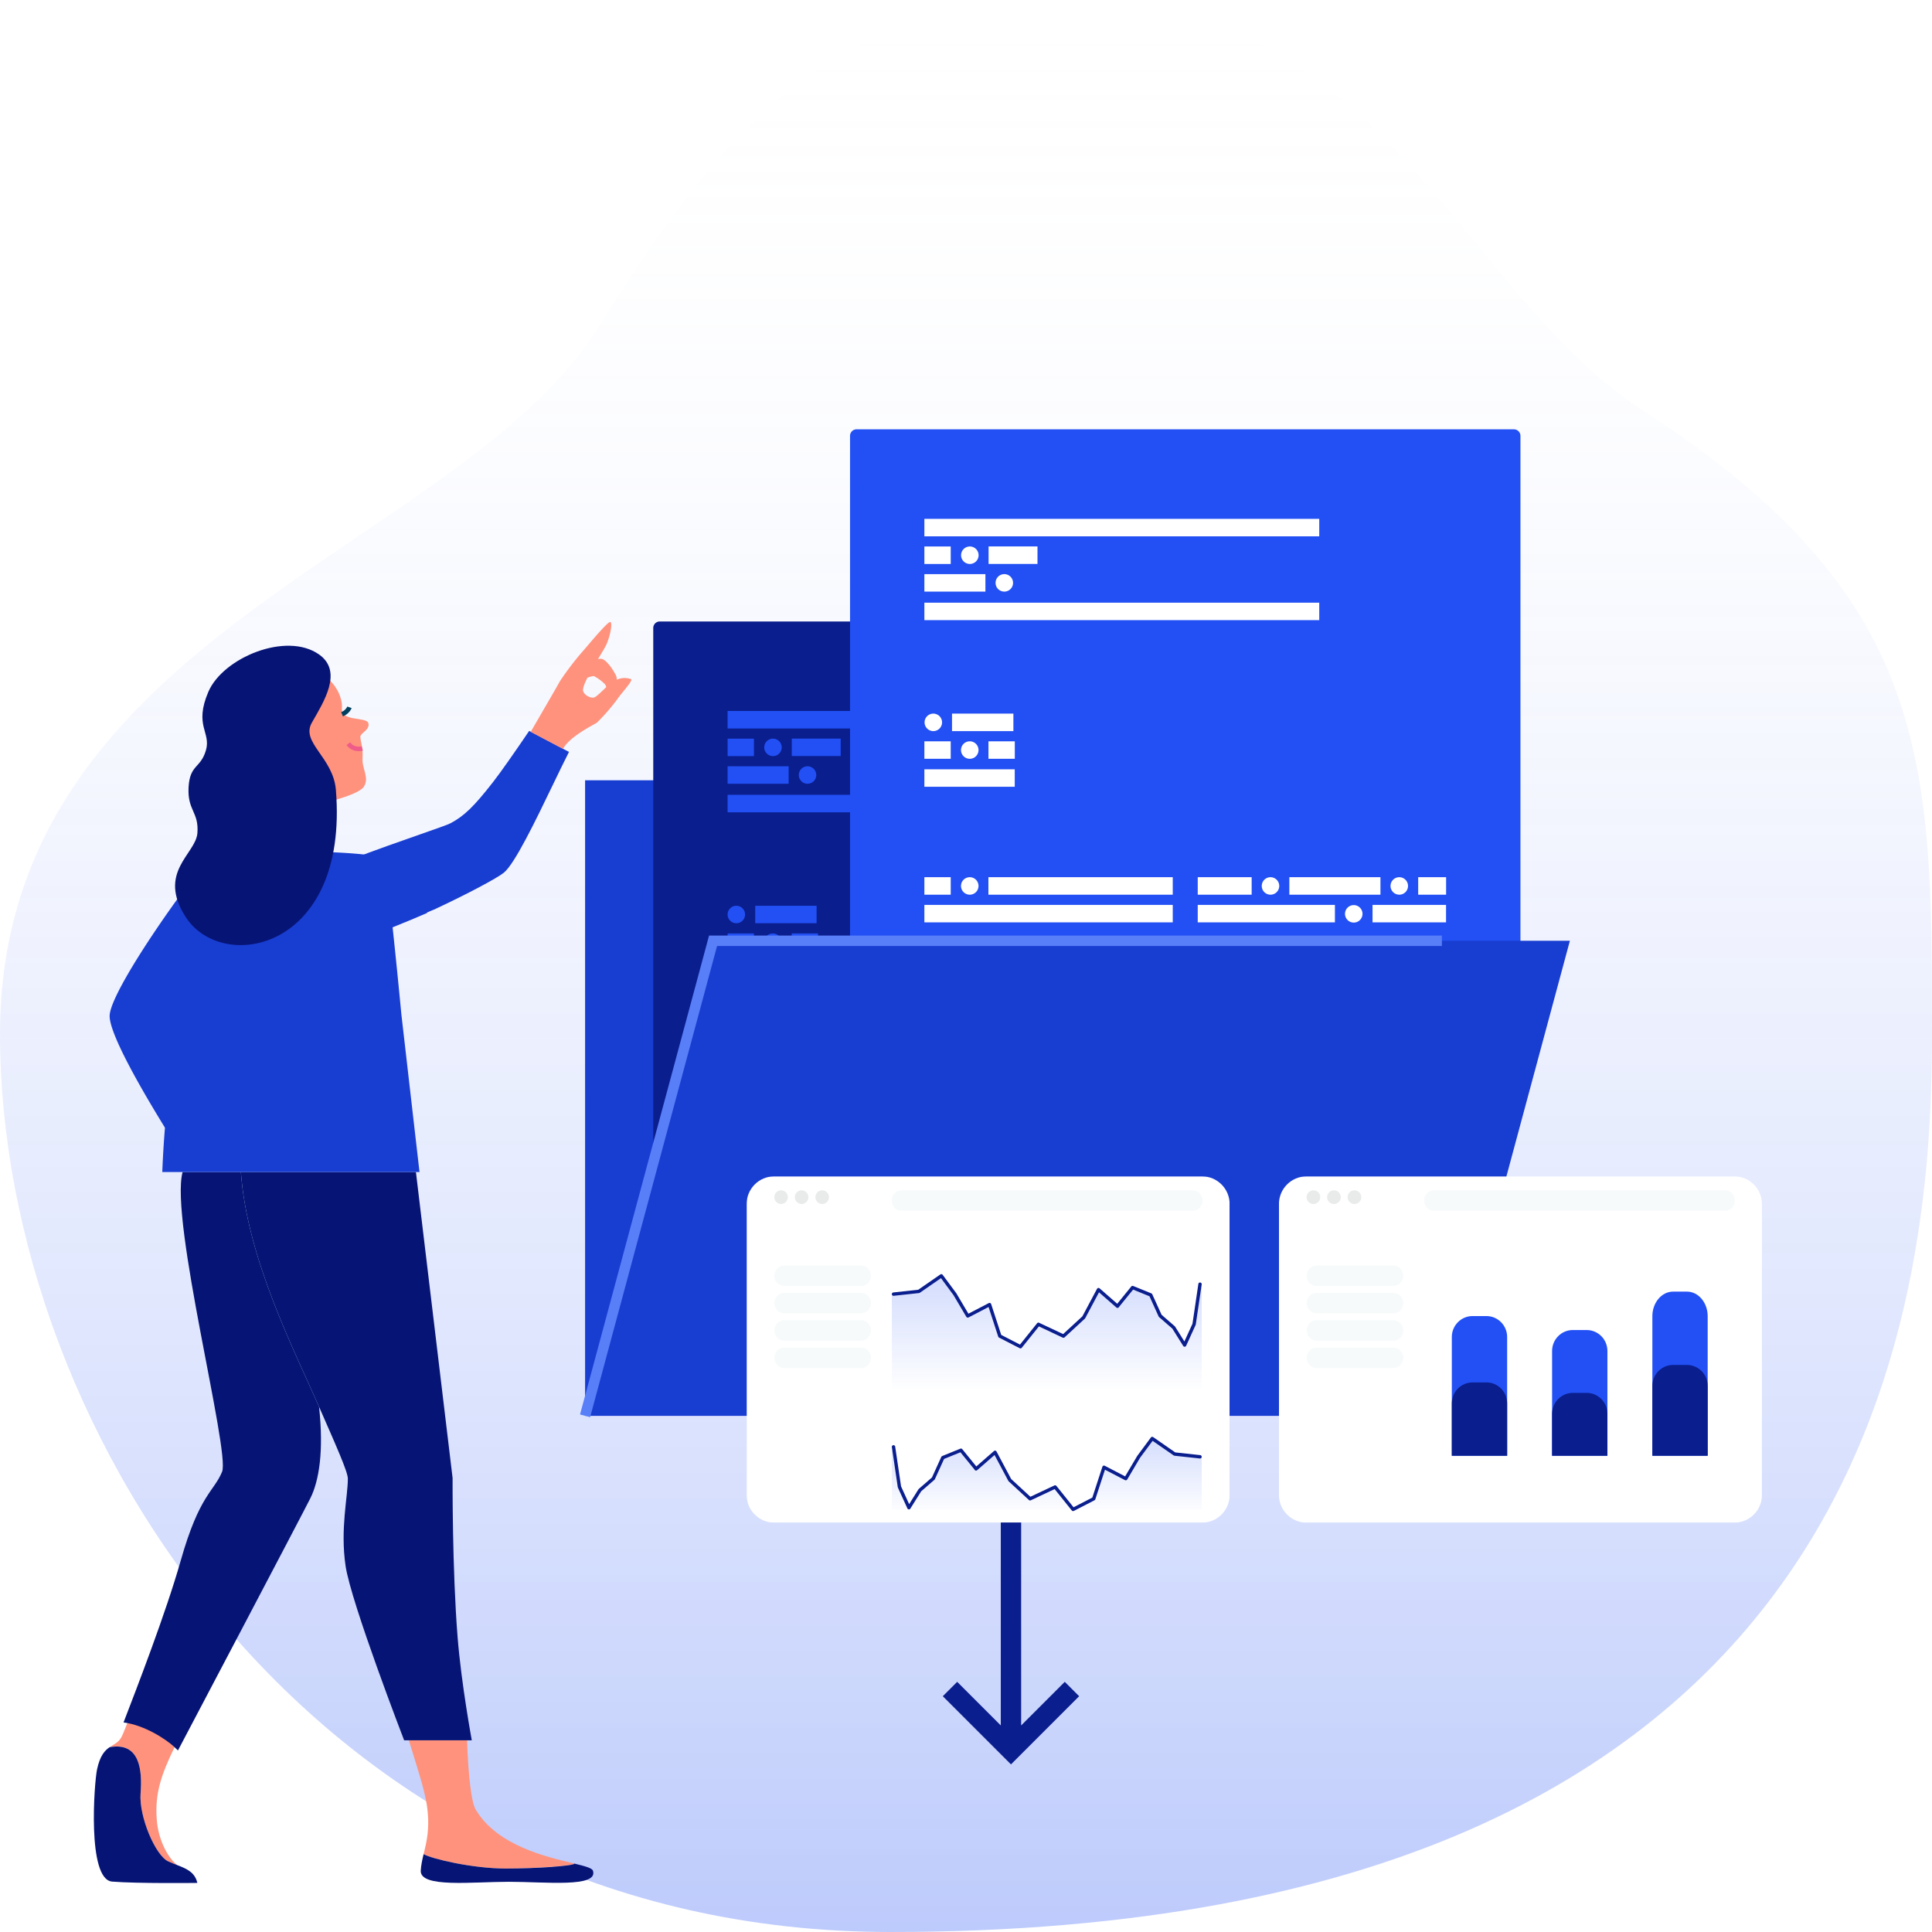 <svg width="424" height="424" viewBox="0 0 424 424" fill="none" xmlns="http://www.w3.org/2000/svg">
  <path opacity=".3" d="M235.38 0c-47.92 0-73.17 21.63-103.55 71.11C101.45 120.59 0 138.84 0 226.92S70.34 424 195.43 424C411.94 424 424 286.45 424 226.92s0-95.92-63.41-136.78C320.29 64.18 303.66 0 235.38 0z" fill="url(#paint0_linear)"/>
  <path d="M221.87 265.133V384.06M208.486 370.676l13.384 13.384 13.384-13.384" stroke="#0A1E8D" stroke-width="4.468"/>
  <path d="M128.405 310.717V171.236h38.083l13.33 14.757h136.625v124.724H128.405z" fill="#183DD1"/>
  <path d="M289.057 136.388c.793 0 1.436.643 1.436 1.436v125.652a.73.73 0 01-.681.755H144.044a.72.72 0 01-.68-.755V137.824c0-.793.642-1.436 1.436-1.436h144.257z" fill="#0A1E8D"/>
  <path fill-rule="evenodd" clip-rule="evenodd" d="M246.336 156.034H159.68v3.838h86.656v-3.838zm-67.122 46.584h-13.468v-3.837h13.468v3.837zm-19.534 2.241h5.781v3.837h-5.781v-3.837zm9.916 3.837a1.918 1.918 0 100-3.837 1.918 1.918 0 000 3.837zm4.147.001h5.781v-3.838h-5.781v3.838zm-14.063 6.14h19.832v-3.838H159.68v3.838zm1.918-12.219a1.919 1.919 0 100-3.838 1.919 1.919 0 000 3.838zm-1.918-28.188h86.656v3.838H159.68v-3.838zm5.781-12.33h-5.781v3.838h5.781V162.1zm4.135 3.838a1.919 1.919 0 10-.001-3.837 1.919 1.919 0 00.001 3.837zm3.478 2.228H159.68v3.838h13.394v-3.838zm4.147 3.838a1.919 1.919 0 100-3.838 1.919 1.919 0 000 3.838zm-3.454-6.078H184.5v-3.838h-10.733v3.838zm-14.087 74.833h54.506v3.838H159.68v-3.838zm5.781-6.078h-5.781v3.838h5.781v-3.838zm4.135 3.838a1.919 1.919 0 10-.001-3.837 1.919 1.919 0 00.001 3.837zm4.134 0h40.456v-3.838H173.73v3.838zm45.94 2.24h30.107v3.838H219.67v-3.838zm11.835-6.078H219.67v3.838h11.835v-3.838zm4.135 3.838a1.919 1.919 0 100-3.838 1.919 1.919 0 000 3.838zm20.191 4.159a1.919 1.919 0 11-3.838 0 1.919 1.919 0 013.838 0zm18.334 1.919h-16.131v-3.838h16.131v3.838zm-8.344-7.997a1.919 1.919 0 11-3.838 0 1.919 1.919 0 013.838 0zm8.356 1.919h-6.128v-3.838h6.128v3.838zm-34.402 0h19.992v-3.838h-19.992v3.838z" fill="#2250F4"/>
  <path d="M332.243 94.22c.793 0 1.436.642 1.436 1.436v125.651a.73.73 0 01-.681.755H187.231a.724.724 0 01-.498-.236.723.723 0 01-.183-.519V95.656c0-.794.643-1.437 1.436-1.437h144.257z" fill="#2250F4"/>
  <path fill-rule="evenodd" clip-rule="evenodd" d="M289.522 113.866h-86.656v3.837h86.656v-3.837zm-67.121 46.584h-13.469v-3.838h13.469v3.838zm-19.535 2.24h5.781v3.838h-5.781v-3.838zm9.916 3.838a1.92 1.92 0 100-3.839 1.92 1.92 0 000 3.839zm4.147 0h5.781v-3.838h-5.781v3.838zm-14.063 6.14h19.832v-3.838h-19.832v3.838zm1.919-12.218a1.919 1.919 0 10-.001-3.837 1.919 1.919 0 00.001 3.837zm-1.919-28.188h86.656v3.837h-86.656v-3.837zm5.781-12.33h-5.781v3.837h5.781v-3.837zm4.135 3.837a1.92 1.92 0 100-3.838 1.92 1.92 0 000 3.838zm3.478 2.229h-13.394v3.837h13.394v-3.837zm4.147 3.837a1.919 1.919 0 100-3.838 1.919 1.919 0 000 3.838zm-3.453-6.078h10.733v-3.838h-10.733v3.838zm-14.088 74.834h54.506v3.837h-54.506v-3.837zm5.781-6.079h-5.781v3.838h5.781v-3.838zm4.135 3.838a1.92 1.92 0 100-3.839 1.92 1.92 0 000 3.839zm4.134 0h40.456v-3.838h-40.456v3.838zm45.941 2.241h30.106v3.837h-30.106v-3.837zm11.834-6.079h-11.834v3.838h11.834v-3.838zm4.135 3.838a1.919 1.919 0 100-3.838 1.919 1.919 0 000 3.838zm20.191 4.16a1.919 1.919 0 11-3.837-.001 1.919 1.919 0 013.837.001zm18.334 1.918H301.22v-3.837h16.131v3.837zm-8.344-7.997a1.919 1.919 0 11-3.838 0 1.919 1.919 0 013.838 0zm8.356 1.919h-6.128v-3.838h6.128v3.838zm-34.402 0h19.993v-3.838h-19.993v3.838z" fill="#fff"/>
  <path d="M316.443 310.716l-188.039.001 28.087-104.254H344.53l-28.087 104.253z" fill="#183DD1"/>
  <path d="M129.514 311.016l-2.218-.598 28.316-105.104h160.832v2.297H157.372l-27.858 103.405z" fill="#587EF8"/>
  <g clip-path="url(#clip0)">
    <g filter="url(#filter0_d)">
      <path fill-rule="evenodd" clip-rule="evenodd" d="M163.858 264.24c0-3.355 2.713-6.075 6.06-6.075h93.879c3.347 0 6.061 2.727 6.061 6.075v63.85c0 3.355-2.714 6.075-6.061 6.075h-93.879c-3.347 0-6.06-2.727-6.06-6.075v-63.85z" fill="#fff"/>
    </g>
    <path fill-rule="evenodd" clip-rule="evenodd" d="M171.415 264.231a1.494 1.494 0 01-1.487-1.5c0-.829.666-1.5 1.487-1.5.821 0 1.487.671 1.487 1.5 0 .828-.666 1.5-1.487 1.5zm4.513 0a1.494 1.494 0 01-1.487-1.5c0-.829.666-1.5 1.487-1.5.821 0 1.487.671 1.487 1.5 0 .828-.666 1.5-1.487 1.5zm4.513 0a1.494 1.494 0 01-1.487-1.5c0-.829.666-1.5 1.487-1.5.821 0 1.487.671 1.487 1.5 0 .828-.666 1.5-1.487 1.5z" fill="#E9EBEB"/>
    <path opacity=".2" fill-rule="evenodd" clip-rule="evenodd" d="M201.349 283.589l-5.622.632v20.53h68v-22.836l-1.529 9.11-2.055 4.435-2.493-3.881-2.905-2.466-2.093-4.536-4.007-1.602-3.393 4.089-4.086-3.831-3.369 6.405-4.434 3.858-5.563-2.471-4.038 4.991-4.468-2.52-2.331-6.839-4.758 2.456-2.882-4.958-3.001-3.762-4.973 3.196zm62.378 47.804v-11.534l-5.621-.609-4.957-3.842-3.018 4.388-2.882 4.778-4.758-2.367-2.331 6.593-4.468 2.429-4.038-4.812-5.563 2.383-4.434-3.719-3.368-6.174-4.087 3.692-3.392-3.941-4.007 1.544-2.094 4.372-2.905 2.378-2.493 3.741-2.055-4.276-1.529-8.726v13.702h68z" fill="url(#paint1_linear)"/>
    <path fill-rule="evenodd" clip-rule="evenodd" d="M248.271 282.338l-3.08 3.789-3.868-3.38a.37.37 0 00-.569.105l-3.212 6.035-4.221 3.893-5.27-2.479a.369.369 0 00-.445.103l-3.756 4.682-4.121-2.125-2.208-6.766a.37.37 0 00-.521-.214l-4.471 2.326-2.654-4.486-2.993-4.045a.37.37 0 00-.507-.084l-4.846 3.356-5.472.594a.37.37 0 00.08.737l5.565-.604a.376.376 0 00.17-.064l4.629-3.206 2.759 3.726 2.811 4.755c.1.169.314.23.488.14l4.395-2.286 2.119 6.496c.031.093.096.17.183.215l4.524 2.333a.37.37 0 00.457-.097l3.763-4.691 5.232 2.461a.368.368 0 00.407-.063l4.45-4.104.075-.098 3.024-5.68 3.818 3.336a.369.369 0 00.586-.142l3.08-3.788 3.592 1.46 2.019 4.447.094.127 2.91 2.526 2.382 3.803c.156.25.527.225.649-.043l2.081-4.571.03-.1 1.294-8.764a.37.37 0 10-.731-.108l-1.287 8.712-1.775 3.898-2.046-3.268-.071-.083-2.891-2.509-2.047-4.508a.366.366 0 00-.197-.19l-3.981-1.618a.37.37 0 00-.426.109zm-30.14 36.111l-3.868 3.379-3.08-3.788a.369.369 0 00-.425-.11l-3.981 1.618a.372.372 0 00-.198.19l-2.046 4.508-2.891 2.509-.071.084-2.047 3.267-1.775-3.898-1.287-8.712a.37.37 0 10-.731.109l1.295 8.764.029.099 2.082 4.571a.369.369 0 00.649.043l2.381-3.802 2.91-2.526.095-.127 2.019-4.447 3.592-1.46 3.079 3.787a.369.369 0 00.586.143l3.819-3.336 3.023 5.68.076.098 4.449 4.103a.369.369 0 00.407.063l5.232-2.461 3.763 4.691c.11.137.301.178.457.097l4.525-2.333a.368.368 0 00.182-.214l2.119-6.496 4.395 2.286a.37.37 0 00.488-.14l2.811-4.755 2.759-3.726 4.629 3.206c.051.035.11.056.171.063l5.565.604a.37.37 0 00.079-.737l-5.472-.594-4.846-3.355a.368.368 0 00-.507.084l-2.992 4.045-2.654 4.485-4.472-2.325a.369.369 0 00-.521.214l-2.207 6.766-4.122 2.125-3.756-4.682a.369.369 0 00-.445-.104l-5.27 2.479-4.221-3.892-3.212-6.035a.37.37 0 00-.569-.105z" fill="#0A1E8D"/>
    <path fill-rule="evenodd" clip-rule="evenodd" d="M197.856 261.231h63.919c1.189 0 2.153 1.007 2.153 2.25 0 1.242-.964 2.25-2.153 2.25h-63.919c-1.19 0-2.154-1.008-2.154-2.25 0-1.243.964-2.25 2.154-2.25zm-25.771 16.5h16.912c1.191 0 2.157 1.007 2.157 2.25 0 1.242-.966 2.25-2.157 2.25h-16.912c-1.191 0-2.157-1.008-2.157-2.25 0-1.243.966-2.25 2.157-2.25zm0 6h16.912c1.191 0 2.157 1.007 2.157 2.25 0 1.242-.966 2.25-2.157 2.25h-16.912c-1.191 0-2.157-1.008-2.157-2.25 0-1.243.966-2.25 2.157-2.25zm0 6h16.912c1.191 0 2.157 1.007 2.157 2.25 0 1.242-.966 2.25-2.157 2.25h-16.912c-1.191 0-2.157-1.008-2.157-2.25 0-1.243.966-2.25 2.157-2.25zm0 6h16.912c1.191 0 2.157 1.007 2.157 2.25 0 1.242-.966 2.25-2.157 2.25h-16.912c-1.191 0-2.157-1.008-2.157-2.25 0-1.243.966-2.25 2.157-2.25z" fill="#F7FAFB"/>
  </g>
  <g clip-path="url(#clip1)">
    <g filter="url(#filter1_d)">
      <path fill-rule="evenodd" clip-rule="evenodd" d="M280.68 264.24c0-3.355 2.713-6.075 6.06-6.075h93.879c3.347 0 6.061 2.727 6.061 6.075v63.85c0 3.355-2.714 6.075-6.061 6.075H286.74c-3.347 0-6.06-2.727-6.06-6.075v-63.85z" fill="#fff"/>
    </g>
    <path fill-rule="evenodd" clip-rule="evenodd" d="M288.25 264.231a1.5 1.5 0 11.001-3.001 1.5 1.5 0 01-.001 3.001zm4.5 0a1.5 1.5 0 11.001-3.001 1.5 1.5 0 01-.001 3.001zm4.5 0a1.5 1.5 0 11.001-3.001 1.5 1.5 0 01-.001 3.001z" fill="#E9EBEB"/>
    <path fill-rule="evenodd" clip-rule="evenodd" d="M314.678 261.231h63.919c1.189 0 2.153 1.007 2.153 2.25 0 1.242-.964 2.25-2.153 2.25h-63.919c-1.19 0-2.154-1.008-2.154-2.25 0-1.243.964-2.25 2.154-2.25zm-25.77 16.5h16.911c1.191 0 2.157 1.007 2.157 2.25 0 1.242-.966 2.25-2.157 2.25h-16.911c-1.192 0-2.158-1.008-2.158-2.25 0-1.243.966-2.25 2.158-2.25zm0 6h16.911c1.191 0 2.157 1.007 2.157 2.25 0 1.242-.966 2.25-2.157 2.25h-16.911c-1.192 0-2.158-1.008-2.158-2.25 0-1.243.966-2.25 2.158-2.25zm0 6h16.911c1.191 0 2.157 1.007 2.157 2.25 0 1.242-.966 2.25-2.157 2.25h-16.911c-1.192 0-2.158-1.008-2.158-2.25 0-1.243.966-2.25 2.158-2.25zm0 6h16.911c1.191 0 2.157 1.007 2.157 2.25 0 1.242-.966 2.25-2.157 2.25h-16.911c-1.192 0-2.158-1.008-2.158-2.25 0-1.243.966-2.25 2.158-2.25z" fill="#F7FAFB"/>
    <path d="M323.173 288.824h3.035c2.514 0 4.552 2.059 4.552 4.599v26.061h-12.14v-26.061c0-2.54 2.038-4.599 4.553-4.599z" fill="#2250F4"/>
    <path d="M323.173 303.388h3.035c2.514 0 4.552 2.059 4.552 4.598v11.498h-12.14v-11.498c0-2.539 2.038-4.598 4.553-4.598z" fill="#0A1E8D"/>
    <path d="M345.178 291.89h3.035c2.514 0 4.553 2.059 4.553 4.599v22.995h-12.141v-22.995c0-2.54 2.038-4.599 4.553-4.599z" fill="#2250F4"/>
    <path d="M345.178 305.687h3.035c2.514 0 4.553 2.059 4.553 4.599v9.198h-12.141v-9.198c0-2.54 2.038-4.599 4.553-4.599z" fill="#0A1E8D"/>
    <path d="M367.183 283.459h3.035c2.514 0 4.553 2.419 4.553 5.404v30.621H362.63v-30.621c0-2.985 2.038-5.404 4.553-5.404z" fill="#2250F4"/>
    <path d="M367.183 299.555h3.035c2.514 0 4.553 2.059 4.553 4.599v15.33H362.63v-15.33c0-2.54 2.038-4.599 4.553-4.599z" fill="#0A1E8D"/>
  </g>
  <path d="M110.95 410.071c-7.245 0-16.267-2.137-17.984-3.165.659-2.692 1.47-5.806.69-10.872-.556-3.557-2.23-8.551-3.937-14.11h12.794c.247 8.262 1.007 13.729 1.881 15.209 4.788 8.005 15.579 10.37 21.56 11.818.052.011.093.031.123.041.709.381-8.149 1.079-15.127 1.079z" fill="#FF927C"/>
  <path d="M111.67 412.98c-8.016 0-19.505 1.387-19.33-2.437.061-1.222.328-2.383.626-3.637 1.717 1.028 10.739 3.165 17.984 3.165 6.978 0 15.005-.58 15.128-1.079 2.302.555 3.864.976 4.049 1.551 1.243 3.773-10.452 2.437-18.457 2.437z" fill="#061475"/>
  <path d="M24.061 383.445c6.66-1.202 7.183 5.066 6.794 10.123-.392 5.066 3.237 13.596 6.042 14.922.709.329 1.407.596 2.087.863-1.79-1.202-4.256-5.138-4.595-10.194-.37-5.529.894-9.485 3.915-15.714-1.839-1.747-5.693-4.851-10.297-5.436-.678 1.778-1.202 2.991-1.48 3.432-.657 1.049-1.55 1.377-2.466 2.004z" fill="#FF927C"/>
  <path fill-rule="evenodd" clip-rule="evenodd" d="M52.867 257.216c1.357 19.033 11.777 39.247 17.152 51.507v.011c1.069 9.722 0 16.257-1.901 20.059-1.902 3.804-29.063 55.361-29.063 55.361l-.75-.709c-1.84-1.747-6.587-4.85-11.192-5.435 2.796-7.256 9.25-23.905 12.56-35.548 4.11-14.5 7.285-15.097 9.072-19.485 1.779-4.398-11.53-55.258-8.673-65.761h12.794z" fill="#061475"/>
  <path fill-rule="evenodd" clip-rule="evenodd" d="M91.28 257.216l8.047 67.149s-.102 19.916 1.101 34.961c.833 10.36 3.114 22.599 3.114 22.599h-14.85s-11.664-30.203-12.856-38.302c-1.192-8.098.504-15.118.504-19.115 0-1.531-2.755-7.624-6.32-15.774v-.011c-5.376-12.26-15.796-32.474-17.153-51.507H91.28z" fill="#061475"/>
  <path d="M24.616 412.939c5.56.452 18.693.288 18.693.288-.524-2.312-2.291-3.083-4.326-3.874-.68-.268-1.377-.534-2.086-.863-2.806-1.326-6.433-9.856-6.043-14.922.39-5.057-.134-11.325-6.793-10.123-1.049.709-2.108 1.819-2.764 4.882-.598 2.774-2.252 24.15 3.319 24.612z" fill="#061475"/>
  <path d="M88.088 222.625c-1.052-10.996-2.588-26.229-3.136-28.557-.108-.458-.191-.896-.27-1.313-.436-2.294-.755-3.973-4.445-5.192-12.617-1.37-32.528-.456-34.745 1.498-3.125 2.765-21.191 28.015-21.428 33.8-.154 4.06 7.543 17.173 12.137 24.623a229.447 229.447 0 00-.585 9.732h56.449l-3.977-34.591c.072.127-.072-.126 0 0z" fill="#183DD1"/>
  <path d="M95.162 199.647c-8.355 3.644-26.178 9.781-30.633 5.186-1.929-1.989-3.03-3.911-3.584-5.705.715-2.268 1.521-3.846 2.407-4.374 6.34-3.777 20.35-8.672 28.808-11.628 3.535-1.235 6.1-2.131 6.73-2.465 2.976-1.582 5.124-3.653 9.332-9.05 1.694-2.171 4.779-6.589 7.912-11.209l8.737 4.616c-1.028 2.011-2.247 4.54-3.549 7.238-3.822 7.926-8.346 17.307-10.745 19.264-1.424 1.16-7.701 4.54-15.366 8.117l-.049.01zM37.168 247.524c1.553-19.207 5.302-41.119 5.339-41.338l-.986-.17c-.037.219-3.793 22.175-5.349 41.429l.996.079z" fill="#183DD1"/>
  <path d="M93.74 200.355l-.398-.917c-4.116 1.788-10.28 4.346-16.285 6.377l.32.948c6.037-2.042 12.23-4.611 16.362-6.408z" fill="#183DD1"/>
  <path d="M68.83 176.794s9.68-2.1 11-4.105c1.32-2.007-.422-3.909-.264-6.285.159-2.377-.487-3.848-.487-4.699 0-.85 2.127-1.488 1.773-2.977-.356-1.49-6.099-.284-5.815-3.262.283-2.978-2.55-9.033-10.385-8.93 0 0-3.523 6.483-1.922 15.769 1.6 9.286 6.1 14.489 6.1 14.489z" fill="#FF927C"/>
  <path d="M75.265 157.217c1.468-.622 1.886-1.773 1.903-1.823l-.942-.335c-.012.032-.308.797-1.351 1.236l.39.922z" fill="#003F5E"/>
  <path d="M78.734 164.856c.366 0 .686-.055.916-.127l-.296-.955c-.061.017-1.55.449-2.5-.857l-.808.587c.77 1.058 1.847 1.352 2.688 1.352z" fill="#EF5C8A"/>
  <path d="M73.718 173.378c-.584-7.196-7.776-10.413-5.276-14.786 2.614-4.575 6.878-11.213 1.589-14.956-7.18-5.082-21.093.7-24.3 8.184-3.208 7.485.623 8.821-.535 12.83-1.158 4.01-3.546 3.086-3.813 8.166-.269 5.078 2.298 5.377 1.941 10.01-.355 4.634-8.91 8.571-2.563 18.43 8.017 12.453 35.812 7.377 32.956-27.878z" fill="#061475"/>
  <path d="M123.557 164.344c1.509-2.759 6.692-5.234 7.46-5.76a43.32 43.32 0 004.67-5.426c.824-1.192 3.224-3.755 2.838-4.105a4.305 4.305 0 00-3.637.347c-1.511.762-3.714 3.501-4.563 3.684-.849.183-2.516-.744-2.369-1.824.312-2.253 4.148-7.789 5.052-9.662.904-1.873 1.466-4.921.931-5.099-.536-.179-5.087 5.345-5.832 6.182a63.475 63.475 0 00-5.256 6.865c-.395.779-3.2 5.576-6.383 11.071l7.089 3.727z" fill="#FF927C"/>
  <path d="M135.305 153.326s.269-4.246-.081-5.001c-.349-.754-1.739-3.159-3.029-3.695-.574-.25-4.675.524-6.597 1.333l-.878 4.507c1.207-.398 4.88-2.28 5.682-2.06a9.905 9.905 0 012.371 1.761c.417.461 1.047 4.165 2.532 3.155z" fill="#FF927C"/>
  <defs>
    <linearGradient id="paint0_linear" x1="0" y1="424" x2="0" y2="0" gradientUnits="userSpaceOnUse">
      <stop stop-color="#2250F4"/>
      <stop offset="1" stop-color="#fff" stop-opacity=".01"/>
    </linearGradient>
    <linearGradient id="paint1_linear" x1="195.041" y1="280.393" x2="195.041" y2="332.422" gradientUnits="userSpaceOnUse">
      <stop stop-color="#2250F4"/>
      <stop offset=".48" stop-color="#2250F4" stop-opacity="0"/>
      <stop offset=".666" stop-color="#2250F4"/>
      <stop offset="1" stop-color="#2250F4" stop-opacity="0"/>
    </linearGradient>
    <clipPath id="clip0">
      <path fill="#fff" transform="translate(163.858 258.165)" d="M0 0h106v76H0z"/>
    </clipPath>
    <clipPath id="clip1">
      <path fill="#fff" transform="translate(280.68 258.165)" d="M0 0h106v76H0z"/>
    </clipPath>
    <filter id="filter0_d" x="162.858" y="257.165" width="108" height="78" filterUnits="userSpaceOnUse" color-interpolation-filters="sRGB">
      <feFlood flood-opacity="0" result="BackgroundImageFix"/>
      <feColorMatrix in="SourceAlpha" values="0 0 0 0 0 0 0 0 0 0 0 0 0 0 0 0 0 0 127 0"/>
      <feOffset/>
      <feGaussianBlur stdDeviation=".5"/>
      <feColorMatrix values="0 0 0 0 0.055 0 0 0 0 0.118 0 0 0 0 0.145 0 0 0 0.12 0"/>
      <feBlend in2="BackgroundImageFix" result="effect1_dropShadow"/>
      <feBlend in="SourceGraphic" in2="effect1_dropShadow" result="shape"/>
    </filter>
    <filter id="filter1_d" x="279.68" y="257.165" width="108" height="78" filterUnits="userSpaceOnUse" color-interpolation-filters="sRGB">
      <feFlood flood-opacity="0" result="BackgroundImageFix"/>
      <feColorMatrix in="SourceAlpha" values="0 0 0 0 0 0 0 0 0 0 0 0 0 0 0 0 0 0 127 0"/>
      <feOffset/>
      <feGaussianBlur stdDeviation=".5"/>
      <feColorMatrix values="0 0 0 0 0.055 0 0 0 0 0.118 0 0 0 0 0.145 0 0 0 0.12 0"/>
      <feBlend in2="BackgroundImageFix" result="effect1_dropShadow"/>
      <feBlend in="SourceGraphic" in2="effect1_dropShadow" result="shape"/>
    </filter>
  </defs>
</svg>
